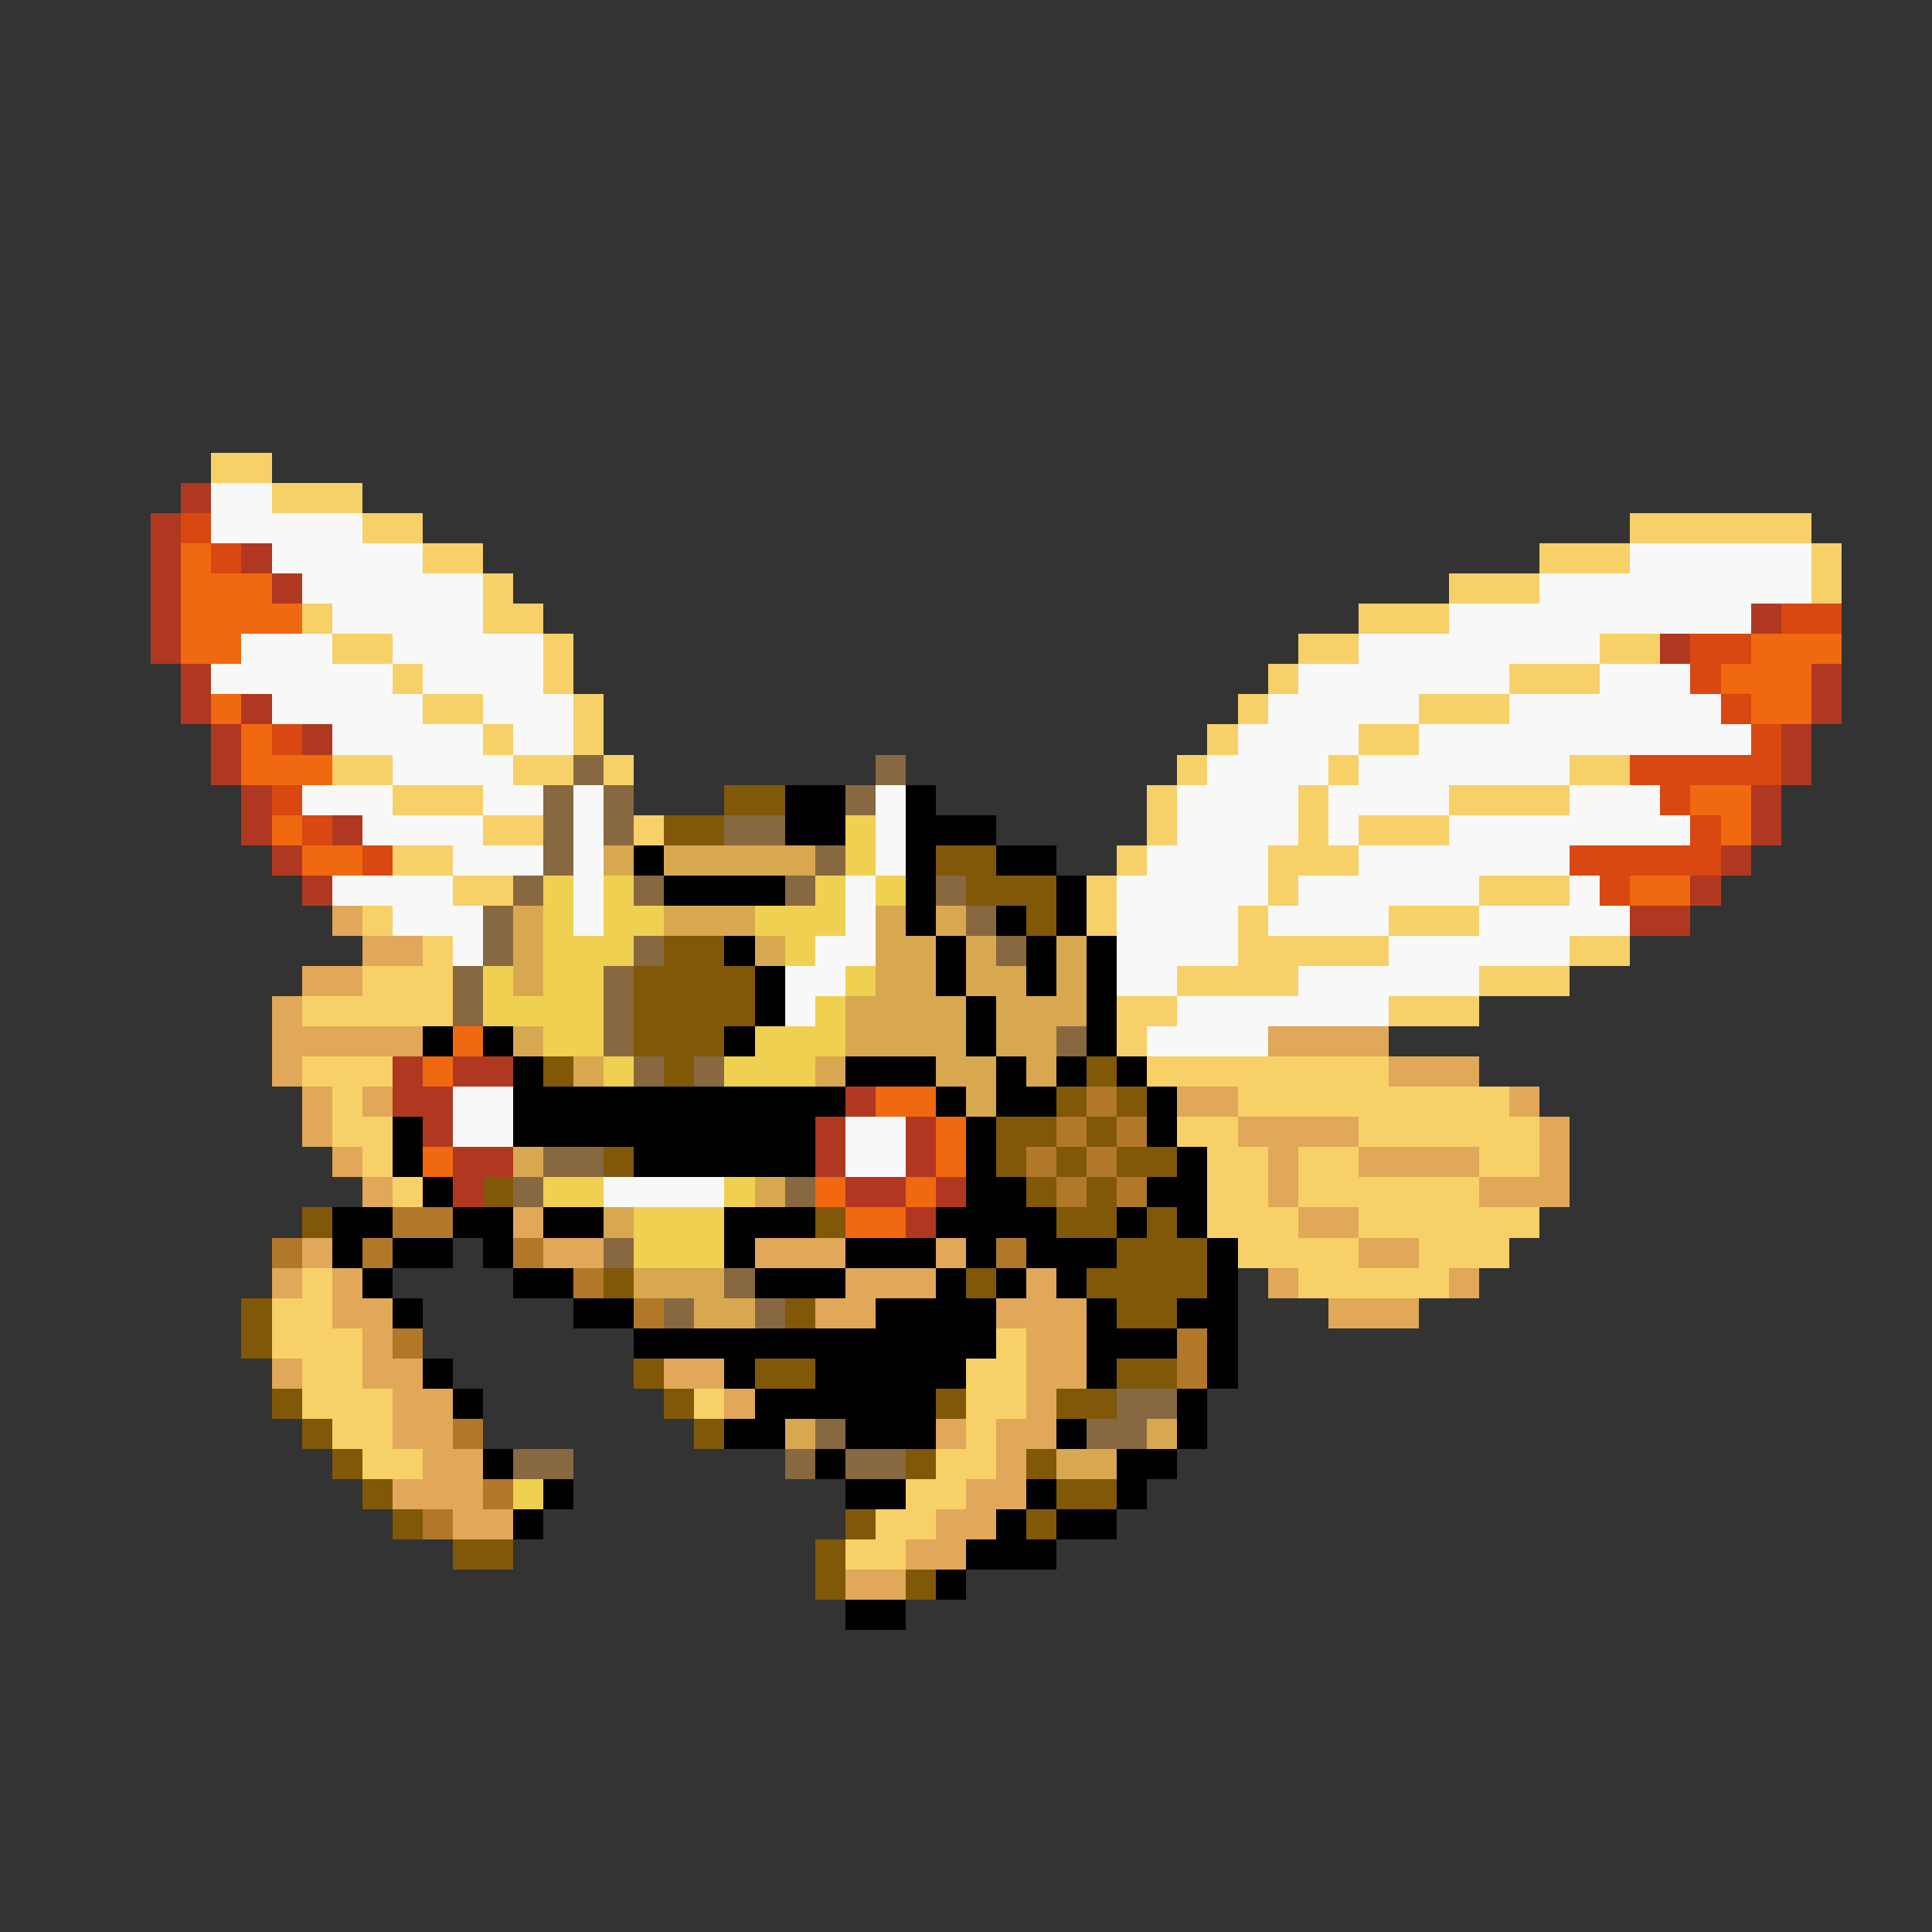 <svg xmlns="http://www.w3.org/2000/svg" viewBox="0 -0.5 64 64" shape-rendering="crispEdges">
<rect x="0" y="-0.5" width="64" height="64" fill="#333333" stroke="none"/>
<path stroke="#f8d068" d="M7 15h2M9 16h3M12 17h2M54 17h6M14 18h2M51 18h3M60 18h1M16 19h1M48 19h3M60 19h1M10 20h1M16 20h2M45 20h3M11 21h2M18 21h1M43 21h2M53 21h2M13 22h1M18 22h1M42 22h1M50 22h3M14 23h2M19 23h1M41 23h1M47 23h3M16 24h1M19 24h1M40 24h1M45 24h2M11 25h2M17 25h2M20 25h1M39 25h1M44 25h1M52 25h2M13 26h3M38 26h1M43 26h1M48 26h4M16 27h2M21 27h1M38 27h1M43 27h1M45 27h3M13 28h2M37 28h1M42 28h3M15 29h2M36 29h1M42 29h1M49 29h3M12 30h1M36 30h1M41 30h1M46 30h3M14 31h1M41 31h5M52 31h2M12 32h3M39 32h4M49 32h3M10 33h5M37 33h2M46 33h3M37 34h1M10 35h3M38 35h8M11 36h1M41 36h9M11 37h2M39 37h2M45 37h6M12 38h1M40 38h2M43 38h2M49 38h2M13 39h1M40 39h2M43 39h6M40 40h3M45 40h6M41 41h4M47 41h3M10 42h1M43 42h5M9 43h2M9 44h3M33 44h1M10 45h2M32 45h2M10 46h3M23 46h1M32 46h2M11 47h2M32 47h1M12 48h2M31 48h2M30 49h2M29 50h2M28 51h2" />
<path stroke="#b03820" d="M6 16h1M5 17h1M5 18h1M8 18h1M5 19h1M9 19h1M5 20h1M58 20h1M5 21h1M55 21h1M6 22h1M60 22h1M6 23h1M8 23h1M60 23h1M7 24h1M10 24h1M59 24h1M7 25h1M59 25h1M8 26h1M58 26h1M8 27h1M11 27h1M58 27h1M9 28h1M57 28h1M10 29h1M56 29h1M54 30h2M13 35h1M15 35h2M13 36h2M28 36h1M14 37h1M27 37h1M30 37h1M15 38h2M27 38h1M30 38h1M15 39h1M28 39h2M31 39h1M30 40h1" />
<path stroke="#f8f8f8" d="M7 16h2M7 17h5M9 18h5M54 18h6M10 19h6M51 19h9M11 20h5M48 20h10M8 21h3M13 21h5M45 21h8M7 22h6M14 22h4M43 22h7M53 22h3M9 23h5M16 23h3M42 23h5M50 23h7M11 24h5M17 24h2M41 24h4M47 24h11M13 25h4M40 25h4M45 25h7M10 26h3M16 26h2M19 26h1M29 26h1M39 26h4M44 26h4M52 26h3M12 27h4M19 27h1M29 27h1M39 27h4M44 27h1M48 27h8M15 28h3M19 28h1M29 28h1M38 28h4M45 28h7M11 29h4M19 29h1M28 29h1M37 29h5M43 29h6M52 29h1M13 30h3M19 30h1M28 30h1M37 30h4M42 30h4M49 30h5M15 31h1M27 31h2M37 31h4M46 31h6M26 32h2M37 32h2M43 32h6M26 33h1M39 33h7M38 34h4M15 36h2M15 37h2M28 37h2M28 38h2M20 39h4" />
<path stroke="#d84810" d="M6 17h1M7 18h1M59 20h2M56 21h2M56 22h1M57 23h1M9 24h1M58 24h1M54 25h5M9 26h1M55 26h1M10 27h1M56 27h1M12 28h1M52 28h5M53 29h1" />
<path stroke="#f06810" d="M6 18h1M6 19h3M6 20h4M6 21h2M58 21h3M57 22h3M7 23h1M58 23h2M8 24h1M8 25h3M56 26h2M9 27h1M57 27h1M10 28h2M54 29h2M15 34h1M14 35h1M29 36h2M31 37h1M14 38h1M31 38h1M27 39h1M30 39h1M28 40h2" />
<path stroke="#886840" d="M19 25h1M29 25h1M18 26h1M20 26h1M28 26h1M18 27h1M20 27h1M24 27h2M18 28h1M27 28h1M17 29h1M21 29h1M26 29h1M31 29h1M16 30h1M32 30h1M16 31h1M21 31h1M33 31h1M15 32h1M20 32h1M15 33h1M20 33h1M20 34h1M35 34h1M21 35h1M23 35h1M18 38h2M17 39h1M26 39h1M20 41h1M24 42h1M22 43h1M25 43h1M37 46h2M27 47h1M36 47h2M17 48h2M26 48h1M28 48h2" />
<path stroke="#805808" d="M24 26h2M22 27h2M31 28h2M32 29h3M34 30h1M22 31h2M21 32h4M21 33h4M21 34h3M18 35h1M22 35h1M36 35h1M35 36h1M37 36h1M33 37h2M36 37h1M20 38h1M33 38h1M35 38h1M37 38h2M16 39h1M34 39h1M36 39h1M10 40h1M27 40h1M35 40h2M38 40h1M37 41h3M20 42h1M32 42h1M36 42h4M8 43h1M26 43h1M37 43h2M8 44h1M21 45h1M25 45h2M37 45h2M9 46h1M22 46h1M31 46h1M35 46h2M10 47h1M23 47h1M11 48h1M30 48h1M34 48h1M12 49h1M35 49h2M13 50h1M28 50h1M34 50h1M15 51h2M27 51h1M27 52h1M30 52h1" />
<path stroke="#000000" d="M26 26h2M30 26h1M26 27h2M30 27h3M21 28h1M30 28h1M33 28h2M22 29h4M30 29h1M35 29h1M30 30h1M33 30h1M35 30h1M24 31h1M31 31h1M34 31h1M36 31h1M25 32h1M31 32h1M34 32h1M36 32h1M25 33h1M32 33h1M36 33h1M14 34h1M16 34h1M24 34h1M32 34h1M36 34h1M17 35h1M28 35h3M33 35h1M35 35h1M37 35h1M17 36h11M31 36h1M33 36h2M38 36h1M13 37h1M17 37h10M32 37h1M38 37h1M13 38h1M21 38h6M32 38h1M39 38h1M14 39h1M32 39h2M38 39h2M11 40h2M15 40h2M18 40h2M24 40h3M31 40h4M37 40h1M39 40h1M11 41h1M13 41h2M16 41h1M24 41h1M28 41h3M32 41h1M34 41h3M40 41h1M12 42h1M17 42h2M25 42h3M31 42h1M33 42h1M35 42h1M40 42h1M13 43h1M19 43h2M29 43h4M36 43h1M39 43h2M21 44h12M36 44h3M40 44h1M14 45h1M24 45h1M27 45h5M36 45h1M40 45h1M15 46h1M25 46h6M39 46h1M24 47h2M28 47h3M35 47h1M39 47h1M16 48h1M27 48h1M37 48h2M18 49h1M28 49h2M34 49h1M37 49h1M17 50h1M33 50h1M35 50h2M32 51h3M31 52h1M28 53h2" />
<path stroke="#f0d050" d="M28 27h1M28 28h1M18 29h1M20 29h1M27 29h1M29 29h1M18 30h1M20 30h2M25 30h3M18 31h3M26 31h1M16 32h1M18 32h2M28 32h1M16 33h4M27 33h1M18 34h2M25 34h3M20 35h1M24 35h3M18 39h2M24 39h1M21 40h3M21 41h3M17 49h1" />
<path stroke="#d8a850" d="M20 28h1M22 28h5M17 30h1M22 30h3M29 30h1M31 30h1M17 31h1M25 31h1M29 31h2M32 31h1M35 31h1M17 32h1M29 32h2M32 32h2M35 32h1M28 33h4M33 33h3M17 34h1M28 34h4M33 34h2M19 35h1M27 35h1M31 35h2M34 35h1M32 36h1M17 38h1M25 39h1M20 40h1M21 42h3M23 43h2M26 47h1M38 47h1M35 48h2" />
<path stroke="#e0a858" d="M11 30h1M12 31h2M10 32h2M9 33h1M9 34h5M42 34h4M9 35h1M46 35h3M10 36h1M12 36h1M39 36h2M50 36h1M10 37h1M41 37h4M51 37h1M11 38h1M42 38h1M45 38h4M51 38h1M12 39h1M42 39h1M49 39h3M17 40h1M43 40h2M10 41h1M18 41h2M25 41h3M31 41h1M45 41h2M9 42h1M11 42h1M28 42h3M34 42h1M42 42h1M48 42h1M11 43h2M27 43h2M33 43h3M44 43h3M12 44h1M34 44h2M9 45h1M12 45h2M22 45h2M34 45h2M13 46h2M24 46h1M34 46h1M13 47h2M31 47h1M33 47h2M14 48h2M33 48h1M13 49h3M32 49h2M15 50h2M31 50h2M30 51h2M28 52h2" />
<path stroke="#b07828" d="M36 36h1M35 37h1M37 37h1M34 38h1M36 38h1M35 39h1M37 39h1M13 40h2M9 41h1M12 41h1M17 41h1M33 41h1M19 42h1M21 43h1M13 44h1M39 44h1M39 45h1M15 47h1M16 49h1M14 50h1" />
</svg>